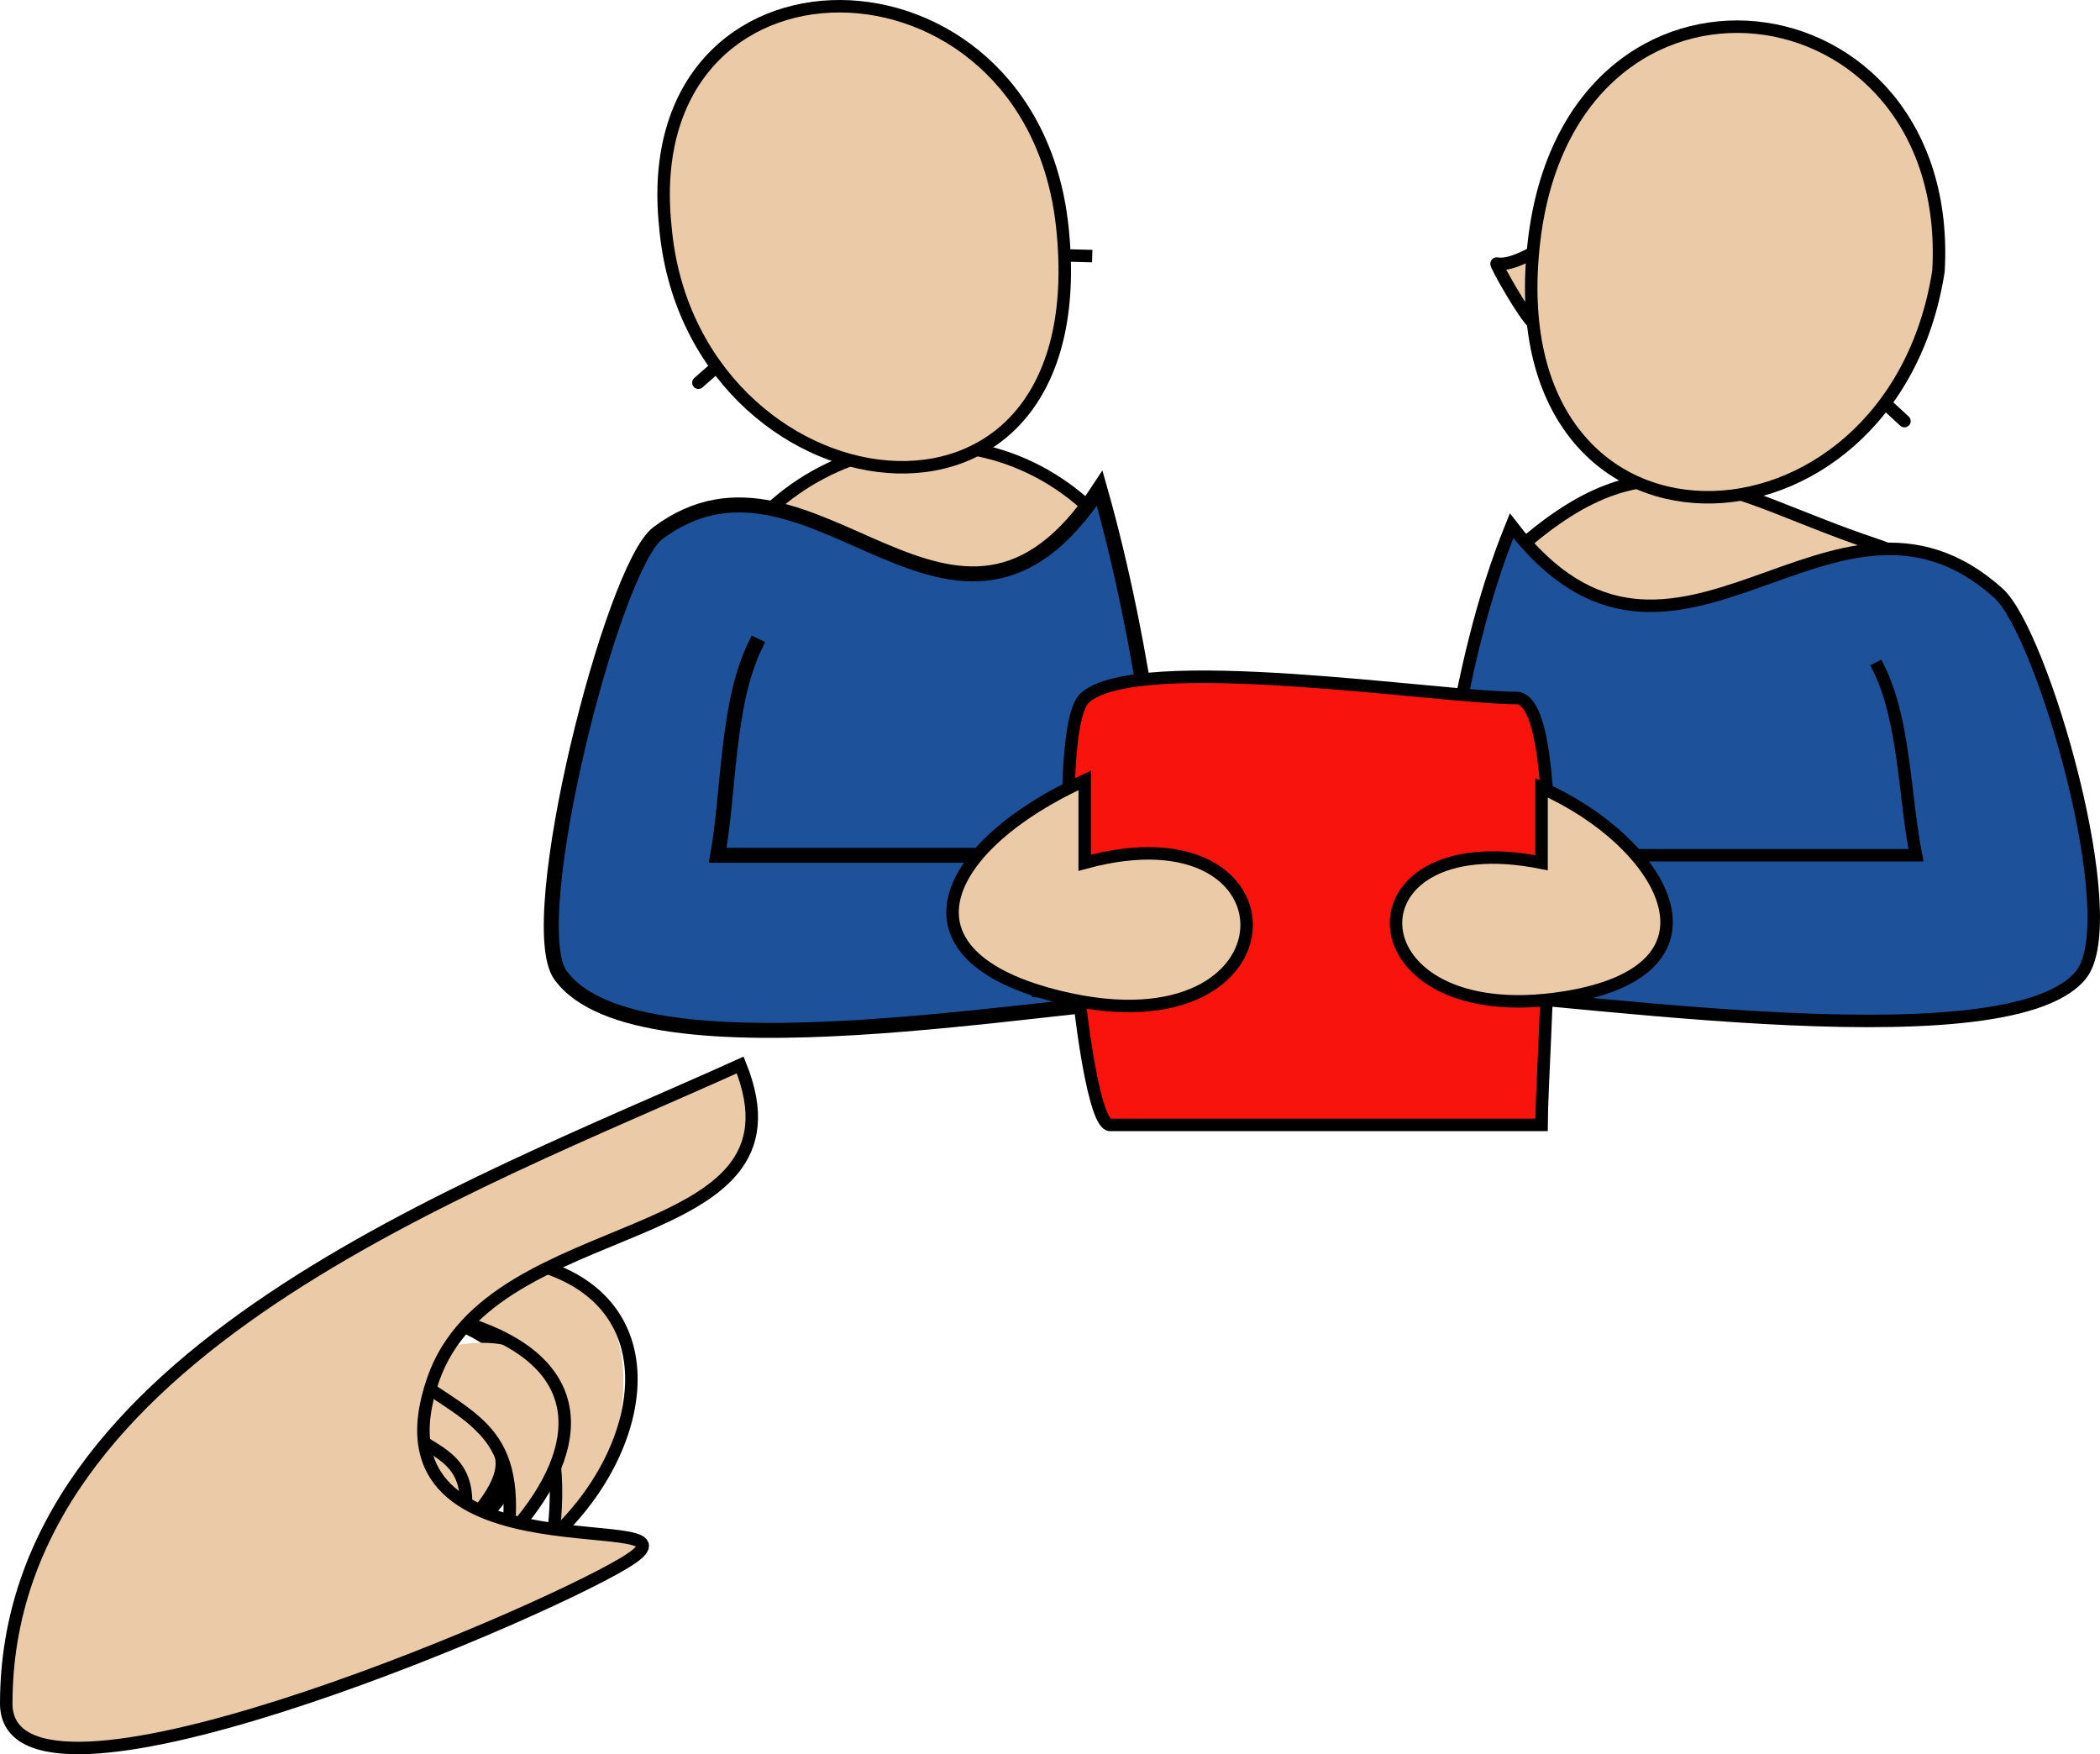 <svg xmlns="http://www.w3.org/2000/svg" xmlns:xlink="http://www.w3.org/1999/xlink" version="1.1" id="Layer_1" x="0px" y="0px" enable-background="new 0 0 822.05 841.89" xml:space="preserve" viewBox="305.25 334.37 210.3 175.67">
<path fill-rule="evenodd" clip-rule="evenodd" fill="#EBCBA7" stroke="#000000" stroke-width="1.25" stroke-linecap="square" stroke-miterlimit="10" d="  M358.375,477.765C349.437,505.898,334.182,458.81,358.375,477.765L358.375,477.765z"/>
<path fill-rule="evenodd" clip-rule="evenodd" fill="#EBCBA7" d="M344.125,475.515c2.781,4.809,9.277,3.246,7.5,12  C359.314,475.645,355.426,475.222,344.125,475.515z"/>
<path fill="none" stroke="#000000" stroke-width="1.25" stroke-linecap="square" stroke-miterlimit="10" d="M344.125,475.515  c2.781,4.809,9.277,3.246,7.5,12c8.259-8.784,1.197-8.923-1.5-14.25"/>
<path fill-rule="evenodd" clip-rule="evenodd" fill="#EBCBA7" d="M346.375,465.765c12.14,1.603,15.702,11.564,14.25,22.5  C374.681,475.304,366.636,450.489,346.375,465.765z"/>
<path fill="none" stroke="#000000" stroke-width="1.25" stroke-linecap="square" stroke-miterlimit="10" d="M346.375,465.765  c12.14,1.603,15.702,11.564,14.25,22.5c9.882-9.112,12.297-24.875-3.75-27.75"/>
<path fill-rule="evenodd" clip-rule="evenodd" fill="#EBCBA7" d="M344.875,471.015c7.061,5.552,12.493,5.839,11.25,17.25  C366.814,476.625,361.439,463.584,344.875,471.015z"/>
<path fill="none" stroke="#000000" stroke-width="1.25" stroke-linecap="square" stroke-miterlimit="10" d="M344.875,471.015  c7.061,5.552,12.493,5.839,11.25,17.25c7.677-8.36,8.394-16.83-3-21"/>
<path fill-rule="evenodd" clip-rule="evenodd" fill="#EBCBA7" stroke="#000000" stroke-width="1.25" stroke-linecap="square" stroke-miterlimit="10" d="  M379.375,441.015c-27.291,12.346-73.5,28.902-73.5,63.944c0,13.789,52.293-8.32,61.875-14.069  c10.422-6.254-26.457,2.801-19.125-18.375C354.581,455.313,387.028,459.965,379.375,441.015z"/>
<path fill-rule="evenodd" clip-rule="evenodd" fill="#EBCBA7" stroke="#000000" stroke-width="1.25" stroke-linecap="square" stroke-miterlimit="10" d="  M457.375,389.265c13.736-12.166,20.807-5.314,35.625-0.375C519.219,397.629,457.556,426.545,457.375,389.265z"/>
<path fill-rule="evenodd" clip-rule="evenodd" fill="#EBCBA7" stroke="#000000" stroke-width="1.25" stroke-linecap="square" stroke-miterlimit="10" d="  M414.627,385.515c-13.477-12.964-36.002-5.709-39.752,13.5C392.092,400.627,412.662,407.111,414.627,385.515z"/>
<path fill-rule="evenodd" clip-rule="evenodd" fill="#1D529A" stroke="#000000" stroke-width="1.25" stroke-linecap="square" stroke-miterlimit="10" d="  M446.875,433.515c2.877-15.542,3.775-31.791,9.75-46.5c16.295,21.257,32.083-8.203,48.75,6.75c4.429,3.973,12.758,32.762,8.25,38.25  C505.932,441.382,458.574,433.515,446.875,433.515z"/>
<path fill-rule="evenodd" clip-rule="evenodd" fill="#1D529A" d="M493.375,401.265c2.635,5.267,2.585,12.923,3.75,18.75  c-11.75,0-23.5,0-35.25,0c0.25,4.25,0.5,8.5,0.75,12.75C472.875,422.265,483.125,411.765,493.375,401.265z"/>
<path fill="none" stroke="#000000" stroke-width="1.25" stroke-linecap="square" stroke-miterlimit="10" d="M493.375,401.265  c2.635,5.267,2.585,12.923,3.75,18.75c-11.75,0-23.5,0-35.25,0c0.25,4.25,0.5,8.5,0.75,12.75"/>
<path fill-rule="evenodd" clip-rule="evenodd" fill="#1D529A" stroke="#000000" stroke-width="1.5" stroke-linecap="square" stroke-miterlimit="10" d="  M423.625,434.265c-1.744-17.087-3.548-34.445-8.25-51c-14.505,22.206-28.771-7.111-44.25,4.5c-4.582,3.437-13.559,38.957-9.75,44.25  C369.196,442.885,411.498,434.424,423.625,434.265z"/>
<path fill-rule="evenodd" clip-rule="evenodd" fill="#1D529A" d="M380.875,399.015c-2.854,5.879-2.59,14.504-3.75,21c11,0,22,0,33,0  c-0.25,4.5-0.5,9-0.75,13.5C399.875,422.015,390.375,410.515,380.875,399.015z"/>
<path fill="none" stroke="#000000" stroke-width="1.5" stroke-linecap="square" stroke-miterlimit="10" d="M380.875,399.015  c-2.854,5.879-2.59,14.504-3.75,21c11,0,22,0,33,0c-0.25,4.5-0.5,9-0.75,13.5"/>
<path fill-rule="evenodd" clip-rule="evenodd" fill="#F8130D" stroke="#000000" stroke-width="1.25" stroke-linecap="square" stroke-miterlimit="10" d="  M459.625,447.015c-14.405,0-28.811,0-43.216,0c-2.963,0-6.25-39.353-2.534-42.75c5.234-4.785,35.588,0,43.216,0  C462.531,404.265,459.625,440.227,459.625,447.015z"/>
<path fill-rule="evenodd" clip-rule="evenodd" fill="#EBCBA7" stroke="#000000" stroke-width="1.25" stroke-linecap="square" stroke-miterlimit="10" d="  M413.875,420.765c0-2.75,0-5.5,0-8.25c-14.215,6.47-19.842,17.591-2.25,21.75C435.732,439.964,435.976,414.727,413.875,420.765z"/>
<path fill-rule="evenodd" clip-rule="evenodd" fill="#EBCBA7" stroke="#000000" stroke-width="1.25" stroke-linecap="square" stroke-miterlimit="10" d="  M459.625,420.765c0-2.5,0-5,0-7.5c12.101,5.35,19.735,18.235,2.25,21C440.241,437.686,439.443,416.717,459.625,420.765z"/>
<path fill-rule="evenodd" clip-rule="evenodd" fill="#EBCBA7" stroke="#000000" stroke-width="1.25" stroke-linecap="square" stroke-miterlimit="10" d="  M379.375,369.015C373.268,374.383,374.346,373.435,379.375,369.015L379.375,369.015z"/>
<path fill-rule="evenodd" clip-rule="evenodd" fill="#EBCBA7" stroke="#000000" stroke-width="1.25" stroke-linecap="square" stroke-miterlimit="10" d="  M414.627,360.015C407.784,359.839,407.323,359.828,414.627,360.015L414.627,360.015z"/>
<path fill-rule="evenodd" clip-rule="evenodd" fill="#EBCBA7" stroke="#000000" stroke-width="1.25" stroke-linecap="square" stroke-miterlimit="10" d="  M371.875,357.015c2.475,28.946,43.596,35.294,39.75,0C408.446,327.837,368.812,327.473,371.875,357.015z"/>
<path fill-rule="evenodd" clip-rule="evenodd" fill="#EBCBA7" stroke="#000000" stroke-width="1.25" stroke-linecap="square" stroke-miterlimit="10" d="  M491.875,372.765C497.661,378.102,497.002,377.494,491.875,372.765L491.875,372.765z"/>
<path fill-rule="evenodd" clip-rule="evenodd" fill="#EBCBA7" stroke="#000000" stroke-width="1.25" stroke-linecap="square" stroke-miterlimit="10" d="  M455.125,360.765c-0.191-0.031,2.887,5.462,3.75,6C464.352,353.583,458.637,361.34,455.125,360.765z"/>
<path fill-rule="evenodd" clip-rule="evenodd" fill="#EBCBA7" stroke="#000000" stroke-width="1.25" stroke-linecap="square" stroke-miterlimit="10" d="  M499.375,361.515c-4.691,30.125-44.52,31.268-40.5-3C462.57,327.007,501.057,332.021,499.375,361.515z"/>
</svg>
